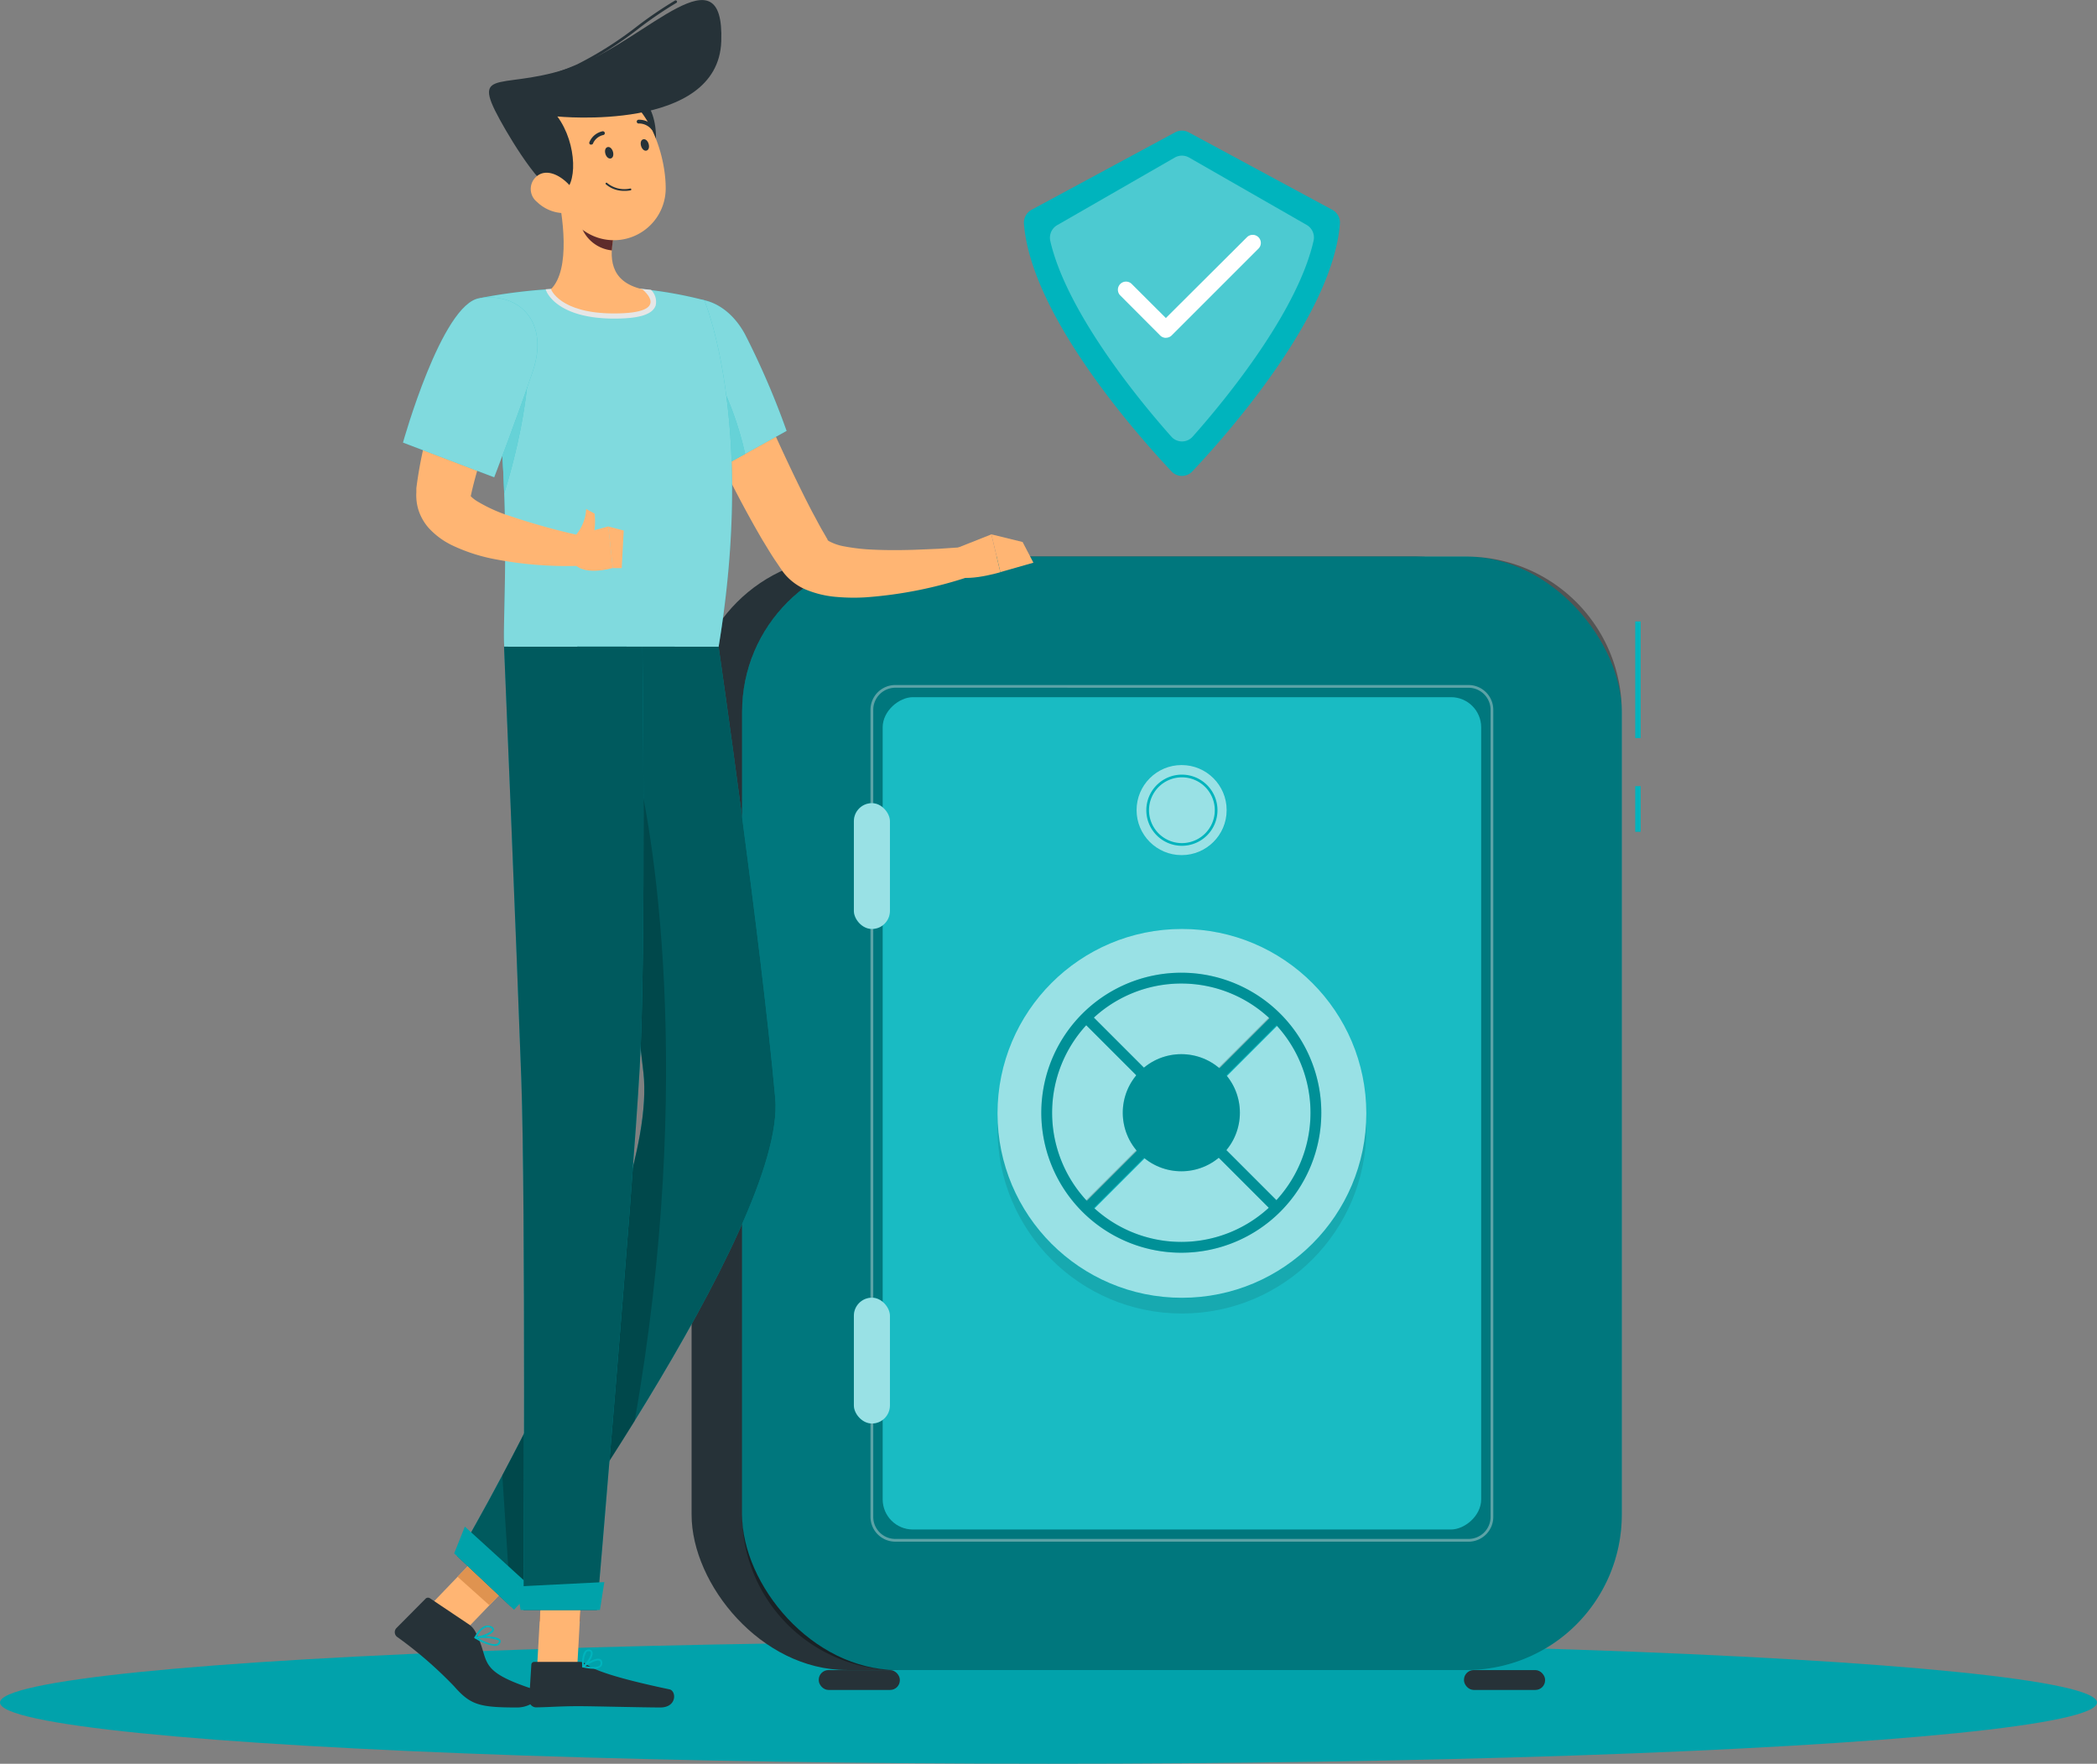 <svg xmlns="http://www.w3.org/2000/svg" width="162.034" height="136.284" viewBox="0 0 162.034 136.284">
  <rect x="0" y="0" width="162.034" height="136.284" fill="#808080" stroke="none"/>
  <g id="privacy_policy" transform="translate(-56.11 -101.405)">
    <g id="freepik--Shadow--inject-116" transform="translate(56.11 228.229)">
      <ellipse id="Ellipse_503" data-name="Ellipse 503" cx="81.017" cy="4.73" rx="81.017" ry="4.73" transform="translate(0 0)" fill="#01a2ab"/>
    </g>
    <g id="freepik--Shield--inject-116" transform="translate(135.226 111.497)">
      <path id="Path_65971" data-name="Path 65971" d="M245.454,132.766c.568,7.1,8.775,16.33,11.4,19.121a1.1,1.1,0,0,0,1.613,0c2.632-2.791,10.831-12.022,11.4-19.121a1.124,1.124,0,0,0-.581-1.086l-11.1-5.988a1.1,1.1,0,0,0-1.053,0l-11.1,5.988A1.132,1.132,0,0,0,245.454,132.766Z" transform="translate(-245.45 -125.557)" fill="#00b4bd"/>
      <path id="Path_65972" data-name="Path 65972" d="M259.639,151.892c-3.343-3.761-8.19-10.083-9.347-15.114a1.124,1.124,0,0,1,.535-1.22l9.084-5.223a1.116,1.116,0,0,1,1.107,0l9.084,5.206a1.12,1.12,0,0,1,.526,1.254c-1.153,5.039-5.984,11.336-9.343,15.114a1.1,1.1,0,0,1-1.646-.017Z" transform="translate(-248.253 -128.253)" fill="#00b4bd" opacity="0.3"/>
      <path id="Path_65973" data-name="Path 65973" d="M259.639,151.892c-3.343-3.761-8.19-10.083-9.347-15.114a1.124,1.124,0,0,1,.535-1.22l9.084-5.223a1.116,1.116,0,0,1,1.107,0l9.084,5.206a1.12,1.12,0,0,1,.526,1.254c-1.153,5.039-5.984,11.336-9.343,15.114a1.1,1.1,0,0,1-1.646-.017Z" transform="translate(-248.253 -128.253)" fill="#fff" opacity="0.3"/>
      <path id="Path_65974" data-name="Path 65974" d="M266.545,152.793a.623.623,0,0,1-.443-.184l-3.1-3.109a.627.627,0,0,1,.886-.886l2.653,2.649,6.268-6.247a.631.631,0,0,1,.886,0,.623.623,0,0,1,0,.886l-6.686,6.686a.639.639,0,0,1-.468.2Z" transform="translate(-255.572 -136.78)" fill="#fff"/>
    </g>
    <g id="freepik--Vault--inject-116" transform="translate(109.549 144.412)">
      <rect id="Rectangle_5681" data-name="Rectangle 5681" width="67.972" height="86.035" rx="12" transform="translate(0 0)" fill="#263238"/>
      <rect id="Rectangle_5682" data-name="Rectangle 5682" width="67.972" height="86.035" rx="12" transform="translate(3.903 0)" fill="#00b4bd"/>
      <rect id="Rectangle_5683" data-name="Rectangle 5683" width="6.268" height="1.534" rx="0.75" transform="translate(9.824 86.04)" fill="#263238"/>
      <rect id="Rectangle_5684" data-name="Rectangle 5684" width="6.268" height="1.534" rx="0.75" transform="translate(59.682 86.04)" fill="#263238"/>
      <path id="Path_66403" data-name="Path 66403" d="M12,0H55.972a12,12,0,0,1,12,12V74.035a12,12,0,0,1-12,12H12a12,12,0,0,1-12-12V12A12,12,0,0,1,12,0Z" transform="translate(3.903 0)" opacity="0.34"/>
      <path id="Path_65975" data-name="Path 65975" d="M263.3,294.272H219a1.918,1.918,0,0,1-1.914-1.914V230A1.918,1.918,0,0,1,219,228.08H263.3A1.918,1.918,0,0,1,265.21,230v62.36a1.918,1.918,0,0,1-1.914,1.914ZM219,228.289A1.709,1.709,0,0,0,217.3,230v62.36a1.7,1.7,0,0,0,1.7,1.7H263.3a1.7,1.7,0,0,0,1.7-1.7V230a1.709,1.709,0,0,0-1.7-1.709Z" transform="translate(-203.263 -218.156)" fill="#e6e6e6" opacity="0.4"/>
      <rect id="Rectangle_5686" data-name="Rectangle 5686" width="64.311" height="46.244" rx="2.33" transform="translate(61.01 10.864) rotate(90)" fill="#00b4bd"/>
      <rect id="Rectangle_5687" data-name="Rectangle 5687" width="64.311" height="46.244" rx="2.33" transform="translate(61.01 10.864) rotate(90)" fill="#fff" opacity="0.1"/>
      <rect id="Rectangle_5688" data-name="Rectangle 5688" width="0.418" height="3.527" transform="translate(72.915 17.738)" fill="#00b4bd"/>
      <rect id="Rectangle_5689" data-name="Rectangle 5689" width="0.418" height="9.009" transform="translate(72.915 5.014)" fill="#00b4bd"/>
      <circle id="Ellipse_504" data-name="Ellipse 504" cx="14.249" cy="14.249" r="14.249" transform="translate(23.638 29.989)" opacity="0.1"/>
      <circle id="Ellipse_505" data-name="Ellipse 505" cx="3.481" cy="3.481" r="3.481" transform="translate(34.406 16.116)" fill="#00b4bd"/>
      <circle id="Ellipse_506" data-name="Ellipse 506" cx="3.481" cy="3.481" r="3.481" transform="translate(34.385 16.108)" fill="#fff" opacity="0.6"/>
      <path id="Path_65976" data-name="Path 65976" d="M270.839,250.149a2.749,2.749,0,1,1,2.749-2.749A2.749,2.749,0,0,1,270.839,250.149Zm0-5.29a2.541,2.541,0,1,0,2.541,2.541A2.541,2.541,0,0,0,270.839,244.859Z" transform="translate(-232.953 -227.802)" fill="#00b4bd"/>
      <rect id="Rectangle_5690" data-name="Rectangle 5690" width="2.787" height="9.719" rx="1.394" transform="translate(12.54 19.054)" fill="#00b4bd"/>
      <rect id="Rectangle_5691" data-name="Rectangle 5691" width="2.787" height="9.719" rx="1.394" transform="translate(12.54 19.054)" fill="#fff" opacity="0.6"/>
      <rect id="Rectangle_5692" data-name="Rectangle 5692" width="2.787" height="9.719" rx="1.394" transform="translate(12.54 57.266)" fill="#00b4bd"/>
      <rect id="Rectangle_5693" data-name="Rectangle 5693" width="2.787" height="9.719" rx="1.394" transform="translate(12.54 57.266)" fill="#fff" opacity="0.6"/>
      <circle id="Ellipse_507" data-name="Ellipse 507" cx="14.249" cy="14.249" r="14.249" transform="translate(23.638 28.773)" fill="#00b4bd"/>
      <circle id="Ellipse_508" data-name="Ellipse 508" cx="14.249" cy="14.249" r="14.249" transform="translate(23.638 28.773)" fill="#fff" opacity="0.6"/>
      <rect id="Rectangle_5694" data-name="Rectangle 5694" width="0.836" height="20.784" transform="translate(30.247 35.967) rotate(-45)" fill="#00b4bd"/>
      <rect id="Rectangle_5695" data-name="Rectangle 5695" width="20.784" height="0.836" transform="translate(30.247 50.073) rotate(-45)" fill="#00b4bd"/>
      <rect id="Rectangle_5696" data-name="Rectangle 5696" width="20.784" height="0.836" transform="translate(30.199 50.025) rotate(-45)" opacity="0.2"/>
      <rect id="Rectangle_5697" data-name="Rectangle 5697" width="0.836" height="20.784" transform="translate(30.202 35.923) rotate(-45)" opacity="0.2"/>
      <path id="Path_65977" data-name="Path 65977" d="M259.492,302.916A10.818,10.818,0,1,1,270.306,292.1,10.818,10.818,0,0,1,259.492,302.916Zm0-20.8a9.982,9.982,0,1,0,9.978,9.981,9.982,9.982,0,0,0-9.978-9.981Z" transform="translate(-221.648 -249.126)" fill="#00b4bd"/>
      <circle id="Ellipse_509" data-name="Ellipse 509" cx="4.525" cy="4.525" r="4.525" transform="translate(31.442 42.972) rotate(-45)" fill="#00b4bd"/>
      <path id="Path_65978" data-name="Path 65978" d="M259.492,302.916A10.818,10.818,0,1,1,270.306,292.1,10.818,10.818,0,0,1,259.492,302.916Zm0-20.8a9.982,9.982,0,1,0,9.978,9.981,9.982,9.982,0,0,0-9.978-9.981Z" transform="translate(-221.648 -249.126)" opacity="0.2"/>
      <circle id="Ellipse_510" data-name="Ellipse 510" cx="4.525" cy="4.525" r="4.525" transform="translate(31.442 42.972) rotate(-45)" opacity="0.2"/>
    </g>
    <g id="freepik--Character--inject-116" transform="translate(86.615 101.405)">
      <path id="Path_65979" data-name="Path 65979" d="M184.94,162.76c1.007,2.336,2.047,4.7,3.1,7.028s2.131,4.651,3.284,6.869c.3.543.581,1.107.89,1.621l.226.393.117.2a.191.191,0,0,0-.042-.042c-.05-.029,0,.029.1.1a3.924,3.924,0,0,0,1.228.418,15.343,15.343,0,0,0,1.671.217c1.183.079,2.432.079,3.685.042l1.9-.079,1.889-.125.489,2.273a32.681,32.681,0,0,1-7.973,1.6,14.913,14.913,0,0,1-2.2-.021,7.848,7.848,0,0,1-2.507-.593,4.379,4.379,0,0,1-1.458-1.036A3.76,3.76,0,0,1,189,181.2l-.146-.217-.284-.418c-.4-.577-.731-1.153-1.091-1.734-1.354-2.319-2.566-4.667-3.7-7.037s-2.194-4.759-3.188-7.212Z" transform="translate(-159.081 -137.123)" fill="#ffb573"/>
      <path id="Path_65980" data-name="Path 65980" d="M177.569,158.932c-.949,2.775,4.626,10.935,4.626,10.935l5.34-2.958a62.643,62.643,0,0,0-3.2-7.438C182.445,155.941,178.609,155.886,177.569,158.932Z" transform="translate(-157.259 -133.613)" fill="#00b4bd"/>
      <path id="Path_65981" data-name="Path 65981" d="M177.569,158.932c-.949,2.775,4.626,10.935,4.626,10.935l5.34-2.958a62.643,62.643,0,0,0-3.2-7.438C182.445,155.941,178.609,155.886,177.569,158.932Z" transform="translate(-157.259 -133.613)" fill="#fff" opacity="0.5"/>
      <path id="Path_65982" data-name="Path 65982" d="M177.492,162.523c1.2-.572,2.574-.092,4.02,2.2a25.1,25.1,0,0,1,2.82,7.2l-2.135,1.183S177.049,165.57,177.492,162.523Z" transform="translate(-157.262 -136.857)" fill="#00b4bd"/>
      <path id="Path_65983" data-name="Path 65983" d="M177.492,162.523c1.2-.572,2.574-.092,4.02,2.2a25.1,25.1,0,0,1,2.82,7.2l-2.135,1.183S177.049,165.57,177.492,162.523Z" transform="translate(-157.262 -136.857)" fill="#fff" opacity="0.4"/>
      <path id="Path_65984" data-name="Path 65984" d="M162.162,155.581s3.978,9.356,1.107,26.776H146.705c-.2-2.545.965-14.951-1.905-26.935a42.3,42.3,0,0,1,5.516-.7,61.794,61.794,0,0,1,7.041,0A31.943,31.943,0,0,1,162.162,155.581Z" transform="translate(-138.246 -132.384)" fill="#00b4bd"/>
      <path id="Path_65985" data-name="Path 65985" d="M162.162,155.581s3.978,9.356,1.107,26.776H146.705c-.2-2.545.965-14.951-1.905-26.935a42.3,42.3,0,0,1,5.516-.7,61.794,61.794,0,0,1,7.041,0A31.943,31.943,0,0,1,162.162,155.581Z" transform="translate(-138.246 -132.384)" fill="#fff" opacity="0.5"/>
      <path id="Path_65986" data-name="Path 65986" d="M148.881,161.076c.343,1.972-.113,6.686-1.805,12.143a79.677,79.677,0,0,0-1.625-13.91v-.025C146.536,159.174,148.55,159.225,148.881,161.076Z" transform="translate(-138.625 -135.079)" fill="#00b4bd"/>
      <path id="Path_65987" data-name="Path 65987" d="M148.881,161.076c.343,1.972-.113,6.686-1.805,12.143a79.677,79.677,0,0,0-1.625-13.91v-.025C146.536,159.174,148.55,159.225,148.881,161.076Z" transform="translate(-138.625 -135.079)" fill="#fff" opacity="0.4"/>
      <path id="Path_65988" data-name="Path 65988" d="M135.31,391.848l2.457,2.2,4.676-4.868-2.457-2.2Z" transform="translate(-132.722 -267.652)" fill="#ffb573"/>
      <path id="Path_65989" data-name="Path 65989" d="M134.838,398.914l-2.983-2a.276.276,0,0,0-.343,0l-2.281,2.3a.46.46,0,0,0,.109.7,31.516,31.516,0,0,1,4.367,3.794c1.254,1.425,1.93,1.63,4.855,1.63,1.354,0,2.118-1.141,1.567-1.316-4.872-1.542-3.568-2.215-4.755-4.475a1.626,1.626,0,0,0-.535-.635Z" transform="translate(-129.116 -273.402)" fill="#263238"/>
      <path id="Path_65990" data-name="Path 65990" d="M145.594,389.178l-2.407,2.511-2.457-2.2,2.407-2.507Z" transform="translate(-135.877 -267.652)" fill="#df9350"/>
      <path id="Path_65991" data-name="Path 65991" d="M156.119,392.41h3.1l-.209,3.7h-3.1Z" transform="translate(-144.714 -270.813)" fill="#5e2b2b"/>
      <path id="Path_65992" data-name="Path 65992" d="M160.876,220.983s3.263,22.589,4.375,34.882c.894,9.865-20.437,39.278-20.437,39.278l-4.124-3.882s15.577-26.371,14.378-37.352c-1.157-10.634-5.1-32.939-5.1-32.939Z" transform="translate(-135.854 -171.01)" fill="#00b4bd"/>
      <path id="Path_65993" data-name="Path 65993" d="M160.876,220.983s3.263,22.589,4.375,34.882c.894,9.865-20.437,39.278-20.437,39.278l-4.124-3.882s15.577-26.371,14.378-37.352c-1.157-10.634-5.1-32.939-5.1-32.939Z" transform="translate(-135.854 -171.01)" opacity="0.5"/>
      <path id="Path_65994" data-name="Path 65994" d="M155.44,399.58h3.1l.4-7.17h-3.1Z" transform="translate(-144.44 -270.813)" fill="#ffb573"/>
      <path id="Path_65995" data-name="Path 65995" d="M157.842,408.72h-3.481a.221.221,0,0,0-.23.209l-.171,2.754a.547.547,0,0,0,.543.552c1.212-.021,1.793-.092,3.343-.092.94,0,4.943.1,6.247.1s1.254-1.287.71-1.4c-2.47-.522-5.532-1.254-6.41-1.93A.874.874,0,0,0,157.842,408.72Z" transform="translate(-143.579 -280.308)" fill="#263238"/>
      <path id="Path_65996" data-name="Path 65996" d="M232.321,201.348l2.846-1.128.694,2.925s-3.247.969-3.761.033Z" transform="translate(-189.068 -158.93)" fill="#ffb573"/>
      <path id="Path_65997" data-name="Path 65997" d="M241.851,200.809l.836,1.6-2.553.727-.694-2.917Z" transform="translate(-193.341 -158.93)" fill="#ffb573"/>
      <path id="Path_65998" data-name="Path 65998" d="M165.156,154.761l-.677-.071a61.8,61.8,0,0,0-7.041,0l-.418.025.038.113c.033.088.811,2.156,5.269,2.156,1.943,0,2.958-.322,3.192-1.02A1.283,1.283,0,0,0,165.156,154.761Z" transform="translate(-145.36 -132.366)" fill="#e6e6e6"/>
      <path id="Path_65999" data-name="Path 65999" d="M158.418,135.88c.522,2.265,1.111,6.418-.418,7.939,0,0,.66,1.876,4.872,1.876,4.63,0,2.169-1.876,2.169-1.876-2.549-.6-2.545-2.478-2.169-4.237Z" transform="translate(-145.931 -121.475)" fill="#ffb573"/>
      <path id="Path_66000" data-name="Path 66000" d="M163.284,139.49l2.637,2.181a7.247,7.247,0,0,0-.175,1.254,2.818,2.818,0,0,1-2.461-3.435Z" transform="translate(-148.971 -123.576)" fill="#5e2b2b"/>
      <path id="Path_66001" data-name="Path 66001" d="M172.054,119.421c1.408.911,1.609,5.29-.451,5.917S169.388,117.7,172.054,119.421Z" transform="translate(-152.948 -111.755)" fill="#263238"/>
      <path id="Path_66002" data-name="Path 66002" d="M156.357,122.722c.944,2.925,1.345,4.692,3.251,5.892a4.007,4.007,0,0,0,6.172-3.5c-.038-2.812-1.575-7.141-4.814-7.684a4.057,4.057,0,0,0-4.609,5.294Z" transform="translate(-144.848 -110.69)" fill="#ffb573"/>
      <path id="Path_66003" data-name="Path 66003" d="M147.39,110.683c1.011,1.834,3.552,6.013,4.772,5.6s1.224-3.761-.343-5.879c0,0,12.414,1.254,12.665-5.8.255-7.216-5.725-.234-10.985,1.784C147.775,108.6,145.013,106.367,147.39,110.683Z" transform="translate(-139.257 -101.405)" fill="#263238"/>
      <path id="Path_66004" data-name="Path 66004" d="M149.733,108.16a.1.1,0,0,1,0-.2c.188-.042.393-.079.614-.121a19.827,19.827,0,0,0,4.83-1.437,28.056,28.056,0,0,0,4.663-2.967,31.077,31.077,0,0,1,2.883-1.956.109.109,0,0,1,.142.042.1.1,0,0,1-.042.142,30.693,30.693,0,0,0-2.862,1.943,28.342,28.342,0,0,1-4.7,2.988,19.957,19.957,0,0,1-4.872,1.45c-.221.042-.418.079-.614.121Z" transform="translate(-141.07 -101.438)" fill="#263238"/>
      <path id="Path_66005" data-name="Path 66005" d="M154.757,135.609a3.059,3.059,0,0,0,2.089.865c1.036,0,1.254-.978.7-1.8-.493-.735-1.621-1.621-2.532-1.224A1.274,1.274,0,0,0,154.757,135.609Z" transform="translate(-143.766 -120.005)" fill="#ffb573"/>
      <path id="Path_66006" data-name="Path 66006" d="M159.91,265.483c-.6-5.478-1.935-14.061-3.084-21.089.6-1.178,2.29-3.564,2.29-3.564,1.513,5.227,4.8,24.933.109,51.546-4.889,7.881-9.569,14.341-9.569,14.341L149,296.555C153.534,288.055,160.742,273.076,159.91,265.483Z" transform="translate(-140.691 -182.571)" opacity="0.2"/>
      <path id="Path_66007" data-name="Path 66007" d="M168.017,129.1c.063.242.242.418.418.376s.238-.263.175-.506-.242-.418-.418-.372S167.954,128.859,168.017,129.1Z" transform="translate(-151.748 -117.232)" fill="#263238"/>
      <path id="Path_66008" data-name="Path 66008" d="M174.616,127.653c.063.242.242.418.418.376s.238-.259.176-.5-.238-.418-.418-.376S174.553,127.41,174.616,127.653Z" transform="translate(-155.59 -116.39)" fill="#263238"/>
      <path id="Path_66009" data-name="Path 66009" d="M172.63,129.11a9.43,9.43,0,0,0,1.692,1.818,1.429,1.429,0,0,1-1.111.472Z" transform="translate(-154.448 -117.533)" fill="#ffb573"/>
      <path id="Path_66010" data-name="Path 66010" d="M169.53,135.828a2.123,2.123,0,0,1-1.391-.5.072.072,0,1,1,.1-.1,2.089,2.089,0,0,0,1.772.418.073.073,0,0,1,.033.142A2.312,2.312,0,0,1,169.53,135.828Z" transform="translate(-151.82 -121.08)" fill="#263238"/>
      <path id="Path_66011" data-name="Path 66011" d="M165.225,126.707a.146.146,0,0,1-.059,0,.142.142,0,0,1-.075-.192,1.412,1.412,0,0,1,1.02-.836.155.155,0,0,1,.167.125.146.146,0,0,1-.125.167,1.124,1.124,0,0,0-.794.673A.142.142,0,0,1,165.225,126.707Z" transform="translate(-150.051 -115.536)" fill="#263238"/>
      <path id="Path_66012" data-name="Path 66012" d="M175.139,124.354a.142.142,0,0,1-.113-.054,1.254,1.254,0,0,0-.978-.468.147.147,0,1,1-.025-.292,1.538,1.538,0,0,1,1.228.572.15.15,0,0,1-.021.209A.146.146,0,0,1,175.139,124.354Z" transform="translate(-155.181 -114.29)" fill="#263238"/>
      <path id="Path_66013" data-name="Path 66013" d="M140.126,176.555a11.925,11.925,0,0,1-2.382-1.107,2.608,2.608,0,0,1-.451-.364c.192-.9.443-1.8.715-2.708s.606-1.834.953-2.749.715-1.826,1.1-2.729c.192-.451.389-.9.589-1.35l.6-1.3-4.179-2.139c-.276.522-.5.982-.727,1.479s-.418.978-.643,1.471q-.618,1.488-1.128,3.013a32.592,32.592,0,0,0-1.483,6.393v.33a3.244,3.244,0,0,0,0,.451,3.788,3.788,0,0,0,.159.894,3.965,3.965,0,0,0,.786,1.391,5.992,5.992,0,0,0,1.839,1.358,13.564,13.564,0,0,0,3.364,1.078,29.391,29.391,0,0,0,6.431.5l.192-2.319a51.489,51.489,0,0,1-5.733-1.6Z" transform="translate(-131.424 -136.744)" fill="#ffb573"/>
      <path id="Path_66014" data-name="Path 66014" d="M164.639,408.918a3.974,3.974,0,0,1-.836-.109.088.088,0,0,1-.054-.054.075.075,0,0,1,.029-.071c.1-.071.978-.669,1.354-.518a.267.267,0,0,1,.167.2.418.418,0,0,1-.092.389.836.836,0,0,1-.568.163ZM164,408.71c.556.109.969.092,1.116-.05a.276.276,0,0,0,.05-.263.134.134,0,0,0-.079-.1C164.869,408.208,164.317,408.5,164,408.71Z" transform="translate(-149.277 -279.972)" fill="#00b4bd"/>
      <path id="Path_66015" data-name="Path 66015" d="M163.831,407.809a.05.05,0,0,1-.033,0,.067.067,0,0,1-.038-.054c0-.038-.071-.928.242-1.228a.359.359,0,0,1,.3-.1.276.276,0,0,1,.259.217c.071.338-.389.982-.7,1.166Zm.418-1.254a.213.213,0,0,0-.155.063,1.621,1.621,0,0,0-.2.99c.255-.217.585-.71.535-.944,0-.046-.033-.1-.142-.109Z" transform="translate(-149.28 -278.97)" fill="#00b4bd"/>
      <path id="Path_66016" data-name="Path 66016" d="M145.416,404.754a3.857,3.857,0,0,1-1.546-.6.063.063,0,0,1-.033-.075.075.075,0,0,1,.063-.054c.167,0,1.634-.109,1.91.226a.213.213,0,0,1,.046.2.368.368,0,0,1-.217.259A.632.632,0,0,1,145.416,404.754Zm-1.274-.6c.673.372,1.2.535,1.442.418a.23.23,0,0,0,.138-.163.084.084,0,0,0,0-.084A3.469,3.469,0,0,0,144.141,404.152Z" transform="translate(-137.684 -277.566)" fill="#00b4bd"/>
      <path id="Path_66017" data-name="Path 66017" d="M143.908,402.994a.071.071,0,0,1-.058-.033.075.075,0,0,1,0-.067c.025-.05.581-1.183,1.3-.836.2.1.213.209.2.288-.071.339-1,.643-1.425.656Zm.965-.865c-.384,0-.715.489-.836.715.447-.054,1.132-.334,1.174-.535,0-.042-.033-.088-.125-.134A.456.456,0,0,0,144.873,402.129Z" transform="translate(-137.688 -276.392)" fill="#00b4bd"/>
      <path id="Path_66018" data-name="Path 66018" d="M162.178,199.448l2.545-.7.347,3.213s-2.507.752-3.13-.564Z" transform="translate(-148.224 -158.074)" fill="#ffb573"/>
      <path id="Path_66019" data-name="Path 66019" d="M162.39,197.64a3.343,3.343,0,0,0,.882-2.11l.652.355a4.983,4.983,0,0,1-.125,1.855C163.543,198.154,162.39,197.64,162.39,197.64Z" transform="translate(-148.486 -156.2)" fill="#ffb573"/>
      <path id="Path_66020" data-name="Path 66020" d="M169.785,199.068l-.155,2.9h-.689l-.351-3.213Z" transform="translate(-152.096 -158.074)" fill="#ffb573"/>
      <path id="Path_66021" data-name="Path 66021" d="M140.1,385.778l4.626,4.354,1.492-1.6-5.294-4.822Z" transform="translate(-135.51 -265.749)" fill="#00b4bd"/>
      <path id="Path_66022" data-name="Path 66022" d="M140.1,385.778l4.626,4.354,1.492-1.6-5.294-4.822Z" transform="translate(-135.51 -265.749)" opacity="0.1"/>
      <path id="Path_66023" data-name="Path 66023" d="M160.013,220.994s.292,23.671-.209,32.542c-.547,9.711-3.305,41.89-3.305,41.89h-5.674s.171-31.393-.171-41.008c-.372-10.446-1.333-33.428-1.333-33.428Z" transform="translate(-140.878 -171.021)" fill="#00b4bd"/>
      <path id="Path_66024" data-name="Path 66024" d="M160.013,220.994s.292,23.671-.209,32.542c-.547,9.711-3.305,41.89-3.305,41.89h-5.674s.171-31.393-.171-41.008c-.372-10.446-1.333-33.428-1.333-33.428Z" transform="translate(-140.878 -171.021)" opacity="0.5"/>
      <path id="Path_66025" data-name="Path 66025" d="M151.967,396.126h6.13l.338-2.156-6.765.338Z" transform="translate(-142.246 -271.721)" fill="#00b4bd"/>
      <path id="Path_66026" data-name="Path 66026" d="M151.967,396.126h6.13l.338-2.156-6.765.338Z" transform="translate(-142.246 -271.721)" opacity="0.1"/>
      <path id="Path_66027" data-name="Path 66027" d="M136.551,156.46c-2.925.418-5.921,11.161-5.921,11.161l7.049,2.683s1.772-4.6,2.983-8.2C141.933,158.345,139.681,156,136.551,156.46Z" transform="translate(-129.997 -133.422)" fill="#00b4bd"/>
      <path id="Path_66028" data-name="Path 66028" d="M136.551,156.46c-2.925.418-5.921,11.161-5.921,11.161l7.049,2.683s1.772-4.6,2.983-8.2C141.933,158.345,139.681,156,136.551,156.46Z" transform="translate(-129.997 -133.422)" fill="#fff" opacity="0.5"/>
    </g>
  </g>
</svg>

